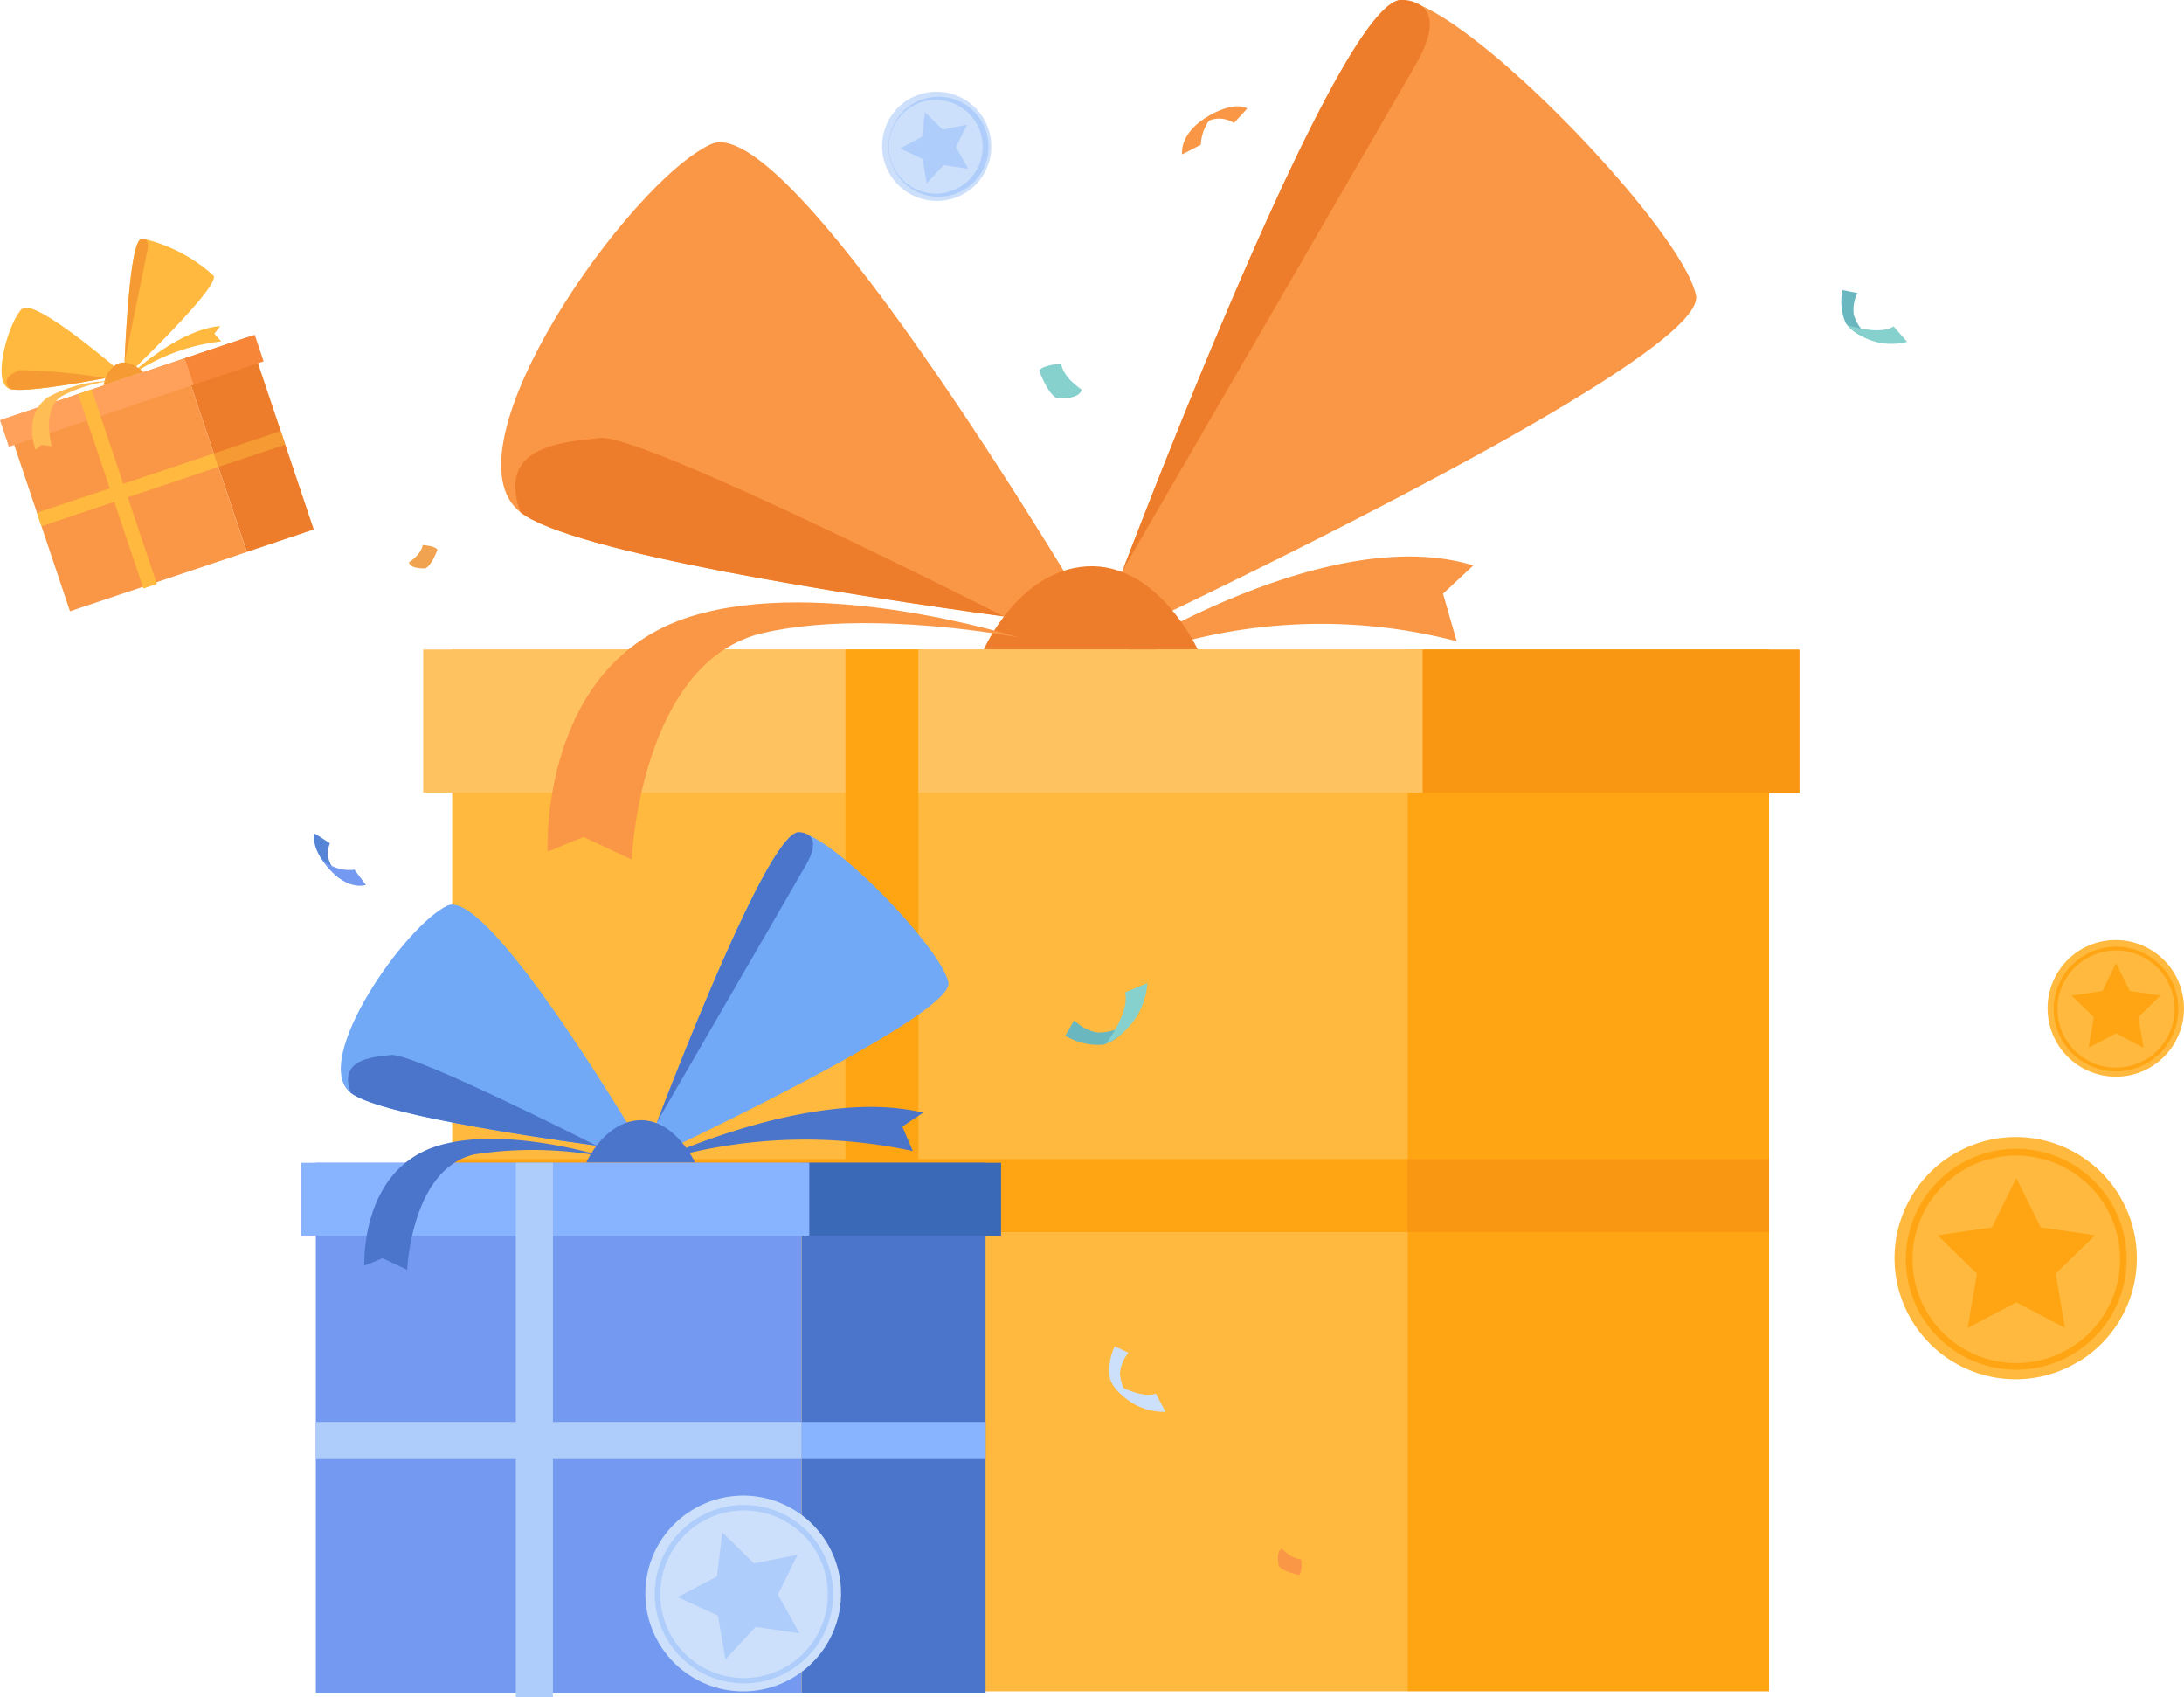 <svg xmlns="http://www.w3.org/2000/svg" width="113.154" height="87.908" viewBox="0 0 113.154 87.908">
    <g id="Group_41104" data-name="Group 41104" transform="translate(-769.585 -162.103)">
        <g id="Group_41105" data-name="Group 41105" transform="translate(864.981 177.127)">
            <path id="Path_64951" data-name="Path 64951" d="M2545.459,443.92a2.14,2.14,0,0,1-.724-1.084,1.939,1.939,0,0,1,.189-1.114l-.771-.154a2.8,2.8,0,0,0,.158,1.7,1.953,1.953,0,0,0,.683.6A.665.665,0,0,0,2545.459,443.92Z" transform="translate(-2544.086 -441.569)" fill="#6bb7bf"/>
            <path id="Path_64952" data-name="Path 64952" d="M2552.047,475.282l.7.8a3.2,3.2,0,0,1-3.116-.876S2551.3,475.773,2552.047,475.282Z" transform="translate(-2549.334 -473.4)" fill="#86d1cd"/>
        </g>
        <g id="Group_41106" data-name="Group 41106" transform="translate(830.825 167.611)">
            <path id="Path_64953" data-name="Path 64953" d="M1919.088,265.887a1.414,1.414,0,0,1,1.978-.461l.691-.753s-.722-.478-2.25.562C1918.508,265.916,1919.088,265.887,1919.088,265.887Z" transform="translate(-1918.373 -264.564)" fill="#f99746"/>
            <path id="Path_64954" data-name="Path 64954" d="M1908.743,271.244s-.24-1.295,1.891-2.25a2.286,2.286,0,0,0-.924,1.75Z" transform="translate(-1908.734 -268.756)" fill="#f99746"/>
        </g>
        <g id="Group_41107" data-name="Group 41107" transform="translate(785.862 205.275)">
            <path id="Path_64955" data-name="Path 64955" d="M1073.893,967.367a1.284,1.284,0,0,1-.712-1.7l-.779-.506s-.319.719.843,1.931C1074.007,967.882,1073.893,967.367,1073.893,967.367Z" transform="translate(-1072.363 -965.159)" fill="#5685d8"/>
            <path id="Path_64956" data-name="Path 64956" d="M1081.724,990.907s-1.123.411-2.3-1.354a2.076,2.076,0,0,0,1.707.564Z" transform="translate(-1079.043 -988.242)" fill="#739af0"/>
        </g>
        <path id="Path_64957" data-name="Path 64957" d="M1163.644,688.083s.647-.408.715-.9c0,0,.63.034.766.238,0,0-.289.817-.63.97C1164.5,688.39,1163.729,688.441,1163.644,688.083Z" transform="translate(-372.875 -496.85)" fill="#f1a34f"/>
        <path id="Path_64958" data-name="Path 64958" d="M1773.263,513.867s-.964-.609-1.065-1.344c0,0-.938.051-1.141.355,0,0,.431,1.217.938,1.446C1771.995,514.324,1773.136,514.4,1773.263,513.867Z" transform="translate(-947.633 -331.582)" fill="#86d1cd"/>
        <g id="Group_41108" data-name="Group 41108" transform="translate(791.51 162.103)">
            <rect id="Rectangle_9613" data-name="Rectangle 9613" width="18.735" height="53.963" transform="translate(50.996 33.64)" fill="#ffa412"/>
            <rect id="Rectangle_9614" data-name="Rectangle 9614" width="49.495" height="53.963" transform="translate(1.501 33.64)" fill="#ffb93e"/>
            <rect id="Rectangle_9615" data-name="Rectangle 9615" width="3.777" height="49.495" transform="translate(50.996 60.038) rotate(90)" fill="#ffa412"/>
            <rect id="Rectangle_9616" data-name="Rectangle 9616" width="3.777" height="18.735" transform="translate(69.73 60.038) rotate(90)" fill="#fa9712"/>
            <path id="Path_64959" data-name="Path 64959" d="M1836.033,703.662s11.182-7.266,18.783-4.931l-1.568,1.465.707,2.461a27.859,27.859,0,0,0-18.153,1.42Z" transform="translate(-1800.408 -669.444)" fill="#f99746"/>
            <path id="Path_64960" data-name="Path 64960" d="M1283.52,324.423s-1.973-.238-4.914-.643c-7.806-1.074-22.429-3.32-25.053-5.4-4.124-3.266,5.648-17.136,9.878-19.061S1283.52,324.423,1283.52,324.423Z" transform="translate(-1248.52 -291.851)" fill="#f99746"/>
            <path id="Path_64961" data-name="Path 64961" d="M1854.3,177.4c.7,3.436-31.228,18.28-31.228,18.28s.581-1.571,1.526-4.031l0,0c3.452-8.984,11.769-29.832,14.5-29.543a3.314,3.314,0,0,1,.955.284C1844.251,164.237,1853.646,174.239,1854.3,177.4Z" transform="translate(-1788.358 -162.103)" fill="#f99746"/>
            <path id="Path_64962" data-name="Path 64962" d="M1866.692,165.445c-1.95,3.388-14.983,25.854-15.187,26.2,3.452-8.984,11.769-29.832,14.5-29.543a1.738,1.738,0,0,1,.954.284C1867.46,162.753,1867.769,163.574,1866.692,165.445Z" transform="translate(-1815.266 -162.103)" fill="#ed7d2b"/>
            <path id="Path_64963" data-name="Path 64963" d="M1291.479,593.245h-.005c-7.807-1.074-22.429-3.32-25.053-5.4-1.185-3.338,1.89-3.61,4.127-3.845S1291.479,593.245,1291.479,593.245Z" transform="translate(-1261.386 -561.315)" fill="#ed7d2b"/>
            <path id="Path_64964" data-name="Path 64964" d="M1717.69,711.965s1.79-4.072,5.313-4.3c3.68-.235,5.77,4.3,5.77,4.3Z" transform="translate(-1688.645 -678.329)" fill="#ed7d2b"/>
            <rect id="Rectangle_9617" data-name="Rectangle 9617" width="51.79" height="7.422" transform="translate(0 33.64)" fill="#ffc261"/>
            <rect id="Rectangle_9618" data-name="Rectangle 9618" width="19.52" height="7.422" transform="translate(51.79 33.64)" fill="#fa9712"/>
            <path id="Path_64965" data-name="Path 64965" d="M1321.687,744.339s-10.143-3.213-16.988-1.089c-7.89,2.449-7.422,12.184-7.422,12.184l1.856-.763,2.5,1.175s.423-10.308,6.855-11.752C1314.054,742.846,1321.687,744.339,1321.687,744.339Z" transform="translate(-1290.828 -711.321)" fill="#f99746"/>
            <rect id="Rectangle_9619" data-name="Rectangle 9619" width="3.777" height="53.958" transform="translate(21.878 33.64)" fill="#ffa412"/>
        </g>
        <g id="Group_41111" data-name="Group 41111" transform="translate(769.585 174.477)">
            <rect id="Rectangle_9620" data-name="Rectangle 9620" width="3.657" height="10.534" transform="matrix(0.948, -0.318, 0.318, 0.948, 9.439, 6.228)" fill="#ed7d2b"/>
            <rect id="Rectangle_9621" data-name="Rectangle 9621" width="9.662" height="10.534" transform="translate(0.278 9.299) rotate(-18.529)" fill="#f99746"/>
            <rect id="Rectangle_9622" data-name="Rectangle 9622" width="0.737" height="9.662" transform="translate(11.076 11.114) rotate(71.47)" fill="#ffb93e"/>
            <rect id="Rectangle_9623" data-name="Rectangle 9623" width="0.737" height="3.657" transform="translate(14.544 9.952) rotate(71.47)" fill="#f69b34"/>
            <path id="Path_64966" data-name="Path 64966" d="M897.551,478.693s2.381-2.216,4.5-2.388l-.3.393.352.4a10.153,10.153,0,0,0-4.581,1.694Z" transform="translate(-890.642 -471.788)" fill="#ffb93e"/>
            <g id="Group_41110" data-name="Group 41110" transform="translate(0.079)">
                <path id="Path_64967" data-name="Path 64967" d="M777.381,461.927s-.38.078-.949.186c-1.512.285-4.357.777-4.972.555-.966-.349-.018-3.522.646-4.141S777.381,461.927,777.381,461.927Z" transform="translate(-771.048 -454.904)" fill="#ffb93e"/>
                <g id="Group_41109" data-name="Group 41109" transform="translate(6.342)">
                    <path id="Path_64968" data-name="Path 64968" d="M893.665,394.317c.344.592-4.646,5.321-4.646,5.321s.01-.327.032-.841h0c.082-1.877.328-6.252.851-6.368a.651.651,0,0,1,.194-.007A8.11,8.11,0,0,1,893.665,394.317Z" transform="translate(-889.019 -392.41)" fill="#ffb93e"/>
                    <path id="Path_64969" data-name="Path 64969" d="M890.811,392.868c-.151.748-1.169,5.715-1.185,5.792.082-1.877.328-6.252.851-6.368a.34.34,0,0,1,.194-.007C890.786,392.322,890.895,392.455,890.811,392.868Z" transform="translate(-889.593 -392.274)" fill="#f69b34"/>
                </g>
                <path id="Path_64970" data-name="Path 64970" d="M780.972,518.489h0c-1.512.286-4.357.777-4.972.555-.427-.544.126-.785.525-.968A30.382,30.382,0,0,1,780.972,518.489Z" transform="translate(-775.587 -511.28)" fill="#f69b34"/>
                <path id="Path_64971" data-name="Path 64971" d="M869.577,512.549a1.431,1.431,0,0,1,.717-1.125c.666-.272,1.334.437,1.334.437Z" transform="translate(-864.28 -504.959)" fill="#f69b34"/>
            </g>
            <rect id="Rectangle_9624" data-name="Rectangle 9624" width="10.11" height="1.449" transform="translate(0 9.392) rotate(-18.529)" fill="#ffa15a"/>
            <rect id="Rectangle_9625" data-name="Rectangle 9625" width="3.81" height="1.449" transform="translate(9.586 6.179) rotate(-18.529)" fill="#f78639"/>
            <path id="Path_64972" data-name="Path 64972" d="M804.5,529.225a6.842,6.842,0,0,0-3.212.852c-1.308.943-.618,2.715-.618,2.715l.3-.256.536.062s-.561-1.934.54-2.6A7.621,7.621,0,0,1,804.5,529.225Z" transform="translate(-798.824 -521.863)" fill="#ffbe55"/>
            <rect id="Rectangle_9626" data-name="Rectangle 9626" width="0.737" height="10.625" transform="matrix(0.948, -0.318, 0.318, 0.948, 4.049, 8.035)" fill="#ffb93e"/>
        </g>
        <g id="Group_41113" data-name="Group 41113" transform="translate(785.185 205.209)">
            <rect id="Rectangle_9627" data-name="Rectangle 9627" width="9.528" height="27.443" transform="translate(25.934 17.122)" fill="#4a75cb"/>
            <rect id="Rectangle_9628" data-name="Rectangle 9628" width="25.171" height="27.443" transform="translate(0.763 17.122)" fill="#739af0"/>
            <rect id="Rectangle_9629" data-name="Rectangle 9629" width="1.921" height="25.171" transform="translate(25.934 30.546) rotate(90)" fill="#afcdfb"/>
            <rect id="Rectangle_9630" data-name="Rectangle 9630" width="1.921" height="9.528" transform="translate(35.462 30.546) rotate(90)" fill="#88b3ff"/>
            <path id="Path_64973" data-name="Path 64973" d="M1412.794,1231.028s7.717-3.5,13.1-2.172l-1.074.718.541,1.269a26.45,26.45,0,0,0-12.718.391Z" transform="translate(-1393.669 -1214.328)" fill="#4a75cb"/>
            <g id="Group_41112" data-name="Group 41112" transform="translate(2.058)">
                <path id="Path_64974" data-name="Path 64974" d="M1113.788,1046.481s-1-.121-2.5-.327c-3.97-.546-11.406-1.689-12.741-2.746-2.1-1.661,2.872-8.714,5.024-9.693S1113.788,1046.481,1113.788,1046.481Z" transform="translate(-1098.042 -1029.916)" fill="#72a9f7"/>
                <path id="Path_64975" data-name="Path 64975" d="M1404.062,971.712c.358,1.748-15.881,9.3-15.881,9.3s.3-.8.776-2.05v0c1.756-4.569,5.985-15.171,7.375-15.025a1.683,1.683,0,0,1,.485.144C1398.954,965.016,1403.732,970.1,1404.062,971.712Z" transform="translate(-1372.583 -963.931)" fill="#72a9f7"/>
                <path id="Path_64976" data-name="Path 64976" d="M1410.366,965.631c-.992,1.723-7.62,13.148-7.724,13.326,1.756-4.569,5.985-15.171,7.375-15.025a.885.885,0,0,1,.485.144C1410.757,964.261,1410.914,964.679,1410.366,965.631Z" transform="translate(-1386.268 -963.931)" fill="#4a75cb"/>
                <path id="Path_64977" data-name="Path 64977" d="M1117.835,1183.192h0c-3.97-.546-11.406-1.689-12.741-2.746-.6-1.7.961-1.836,2.1-1.955S1117.835,1183.192,1117.835,1183.192Z" transform="translate(-1104.586 -1166.954)" fill="#4a75cb"/>
                <path id="Path_64978" data-name="Path 64978" d="M1334.59,1243.569s.91-2.071,2.7-2.185c1.871-.12,2.934,2.185,2.934,2.185Z" transform="translate(-1321.873 -1226.464)" fill="#4a75cb"/>
            </g>
            <rect id="Rectangle_9631" data-name="Rectangle 9631" width="26.338" height="3.775" transform="translate(0 17.122)" fill="#88b3ff"/>
            <rect id="Rectangle_9632" data-name="Rectangle 9632" width="9.927" height="3.775" transform="translate(26.338 17.122)" fill="#3969b7"/>
            <path id="Path_64979" data-name="Path 64979" d="M1133.139,1260.289s-5.158-1.634-8.64-.554c-4.012,1.245-3.774,6.2-3.774,6.2l.943-.388,1.274.6s.215-5.242,3.486-5.976A19.853,19.853,0,0,1,1133.139,1260.289Z" transform="translate(-1117.446 -1243.483)" fill="#4a75cb"/>
            <rect id="Rectangle_9633" data-name="Rectangle 9633" width="1.921" height="27.68" transform="translate(11.126 17.122)" fill="#afcdfb"/>
        </g>
        <g id="Group_41115" data-name="Group 41115" transform="translate(867.741 220.992)">
            <path id="Path_64980" data-name="Path 64980" d="M2604.965,1269.145q-.116.071-.236.137l-.081.044q-.092.049-.186.1a6.274,6.274,0,0,1-6.43-10.723,6.342,6.342,0,0,1,.641-.4q.12-.066.243-.127c.079-.039.159-.077.239-.113a6.274,6.274,0,0,1,1.883-.506,6.274,6.274,0,0,1,3.928,11.6Z" transform="translate(-2595.427 -1257.514)" fill="#ffb93e"/>
            <g id="Group_41114" data-name="Group 41114" transform="translate(0.592 0.623)">
                <path id="Path_64981" data-name="Path 64981" d="M2612.162,1280.531a5.719,5.719,0,1,1,2.754-.711A5.721,5.721,0,0,1,2612.162,1280.531Zm-.01-11.093a5.376,5.376,0,1,0,4.712,2.781A5.379,5.379,0,0,0,2612.153,1269.439Z" transform="translate(-2606.439 -1269.098)" fill="#ffa412"/>
            </g>
            <path id="Path_64982" data-name="Path 64982" d="M2641.011,1297.152l1.26,2.554,2.819.41-2.04,1.988.482,2.807-2.521-1.325-2.521,1.325.481-2.807-2.04-1.988,2.819-.41Z" transform="translate(-2634.7 -1295.021)" fill="#ffa412"/>
        </g>
        <g id="Group_41117" data-name="Group 41117" transform="translate(875.656 210.792)">
            <path id="Path_64983" data-name="Path 64983" d="M2748.033,1074.346q-.066.04-.133.077l-.046.025-.1.054a3.541,3.541,0,0,1-3.268-6.28c.045-.025.091-.049.137-.072s.089-.044.135-.064a3.541,3.541,0,0,1,3.28,6.259Z" transform="translate(-2742.649 -1067.781)" fill="#ffb93e"/>
            <g id="Group_41116" data-name="Group 41116" transform="translate(0.334 0.351)">
                <path id="Path_64984" data-name="Path 64984" d="M2752.094,1080.771a3.228,3.228,0,1,1,1.554-.4A3.229,3.229,0,0,1,2752.094,1080.771Zm-.006-6.261a3.034,3.034,0,1,0,2.66,1.57A3.038,3.038,0,0,0,2752.088,1074.51Z" transform="translate(-2748.864 -1074.318)" fill="#ffa412"/>
            </g>
            <path id="Path_64985" data-name="Path 64985" d="M2768.375,1090.152l.712,1.442,1.591.231-1.151,1.122.272,1.584-1.423-.748-1.423.748.272-1.584-1.151-1.122,1.591-.231Z" transform="translate(-2764.814 -1088.95)" fill="#ffa412"/>
        </g>
        <g id="Group_41119" data-name="Group 41119" transform="translate(815.277 166.849)">
            <path id="Path_64986" data-name="Path 64986" d="M1624.544,255.012c-.026.032-.052.063-.08.094l-.028.031-.065.069a2.837,2.837,0,0,1-4.143-3.873c.027-.031.056-.061.084-.091s.056-.057.085-.084a2.837,2.837,0,0,1,4.146,3.855Z" transform="translate(-1619.51 -250.383)" fill="#cde0fb"/>
            <g id="Group_41118" data-name="Group 41118" transform="translate(0.277 0.274)">
                <path id="Path_64987" data-name="Path 64987" d="M1627.245,260.652a2.59,2.59,0,1,1,.152,0Q1627.321,260.652,1627.245,260.652Zm.006-5.015q-.071,0-.143,0a2.428,2.428,0,1,0,.143,0Z" transform="translate(-1624.664 -255.483)" fill="#afcdfb"/>
            </g>
            <path id="Path_64988" data-name="Path 64988" d="M1638.195,270.18l.922.9,1.263-.249-.571,1.155.628,1.124-1.274-.186-.876.944-.217-1.269-1.169-.541,1.14-.6Z" transform="translate(-1635.966 -269.116)" fill="#afcdfb"/>
        </g>
        <g id="Group_41121" data-name="Group 41121" transform="translate(803.025 239.573)">
            <path id="Path_64989" data-name="Path 64989" d="M1400.6,1611.412c-.046.057-.094.113-.143.167l-.05.055c-.038.042-.077.083-.116.123a5.067,5.067,0,0,1-7.779-6.439,5.132,5.132,0,0,1,.379-.48c.049-.055.1-.109.151-.162s.1-.1.152-.15a5.062,5.062,0,0,1,1.3-.891,5.067,5.067,0,0,1,6.108,7.777Z" transform="translate(-1391.609 -1603.143)" fill="#cde0fb"/>
            <g id="Group_41120" data-name="Group 41120" transform="translate(0.495 0.49)">
                <path id="Path_64990" data-name="Path 64990" d="M1405.426,1621.488a4.622,4.622,0,1,1,.272-.008Q1405.562,1621.488,1405.426,1621.488Zm.012-8.957c-.085,0-.17,0-.256.007a4.34,4.34,0,1,0,.256-.007Z" transform="translate(-1400.816 -1612.256)" fill="#afcdfb"/>
            </g>
            <path id="Path_64991" data-name="Path 64991" d="M1424.984,1638.506l1.646,1.606,2.257-.446-1.019,2.062,1.121,2.008-2.276-.332-1.564,1.687-.388-2.267-2.088-.966,2.037-1.069Z" transform="translate(-1421.004 -1636.605)" fill="#afcdfb"/>
        </g>
        <g id="Group_41122" data-name="Group 41122" transform="translate(824.777 213.026)">
            <path id="Path_64992" data-name="Path 64992" d="M1799.341,1145.318a2.517,2.517,0,0,1-1.482.4,2.28,2.28,0,0,1-1.171-.63l-.462.8a3.3,3.3,0,0,0,1.96.465,2.3,2.3,0,0,0,.93-.536A.784.784,0,0,0,1799.341,1145.318Z" transform="translate(-1796.226 -1143.166)" fill="#6bb7bf"/>
            <path id="Path_64993" data-name="Path 64993" d="M1836.364,1109.826l1.159-.48a3.77,3.77,0,0,1-2.151,3.147S1836.631,1110.843,1836.364,1109.826Z" transform="translate(-1833.269 -1109.346)" fill="#86d1cd"/>
        </g>
        <path id="Path_64994" data-name="Path 64994" d="M2001.443,1654.2a1.663,1.663,0,0,0,1,.563s.066.627-.114.794c0,0-.853-.156-1.058-.468C2001.276,1655.089,2001.1,1654.341,2001.443,1654.2Z" transform="translate(-1165.435 -1411.883)" fill="#f99746"/>
        <g id="Group_41123" data-name="Group 41123" transform="translate(827.04 231.841)">
            <path id="Path_64995" data-name="Path 64995" d="M1839.345,1461.918a2.138,2.138,0,0,1-.452-1.223,1.936,1.936,0,0,1,.443-1.039l-.714-.329a2.8,2.8,0,0,0-.242,1.694,1.952,1.952,0,0,0,.524.745A.668.668,0,0,0,1839.345,1461.918Z" transform="translate(-1838.321 -1459.327)" fill="#cde0fb"/>
            <path id="Path_64996" data-name="Path 64996" d="M1842.6,1493.676l.5.944a3.2,3.2,0,0,1-2.827-1.577S1841.765,1493.979,1842.6,1493.676Z" transform="translate(-1840.168 -1491.229)" fill="#cde0fb"/>
        </g>
    </g>
</svg>
